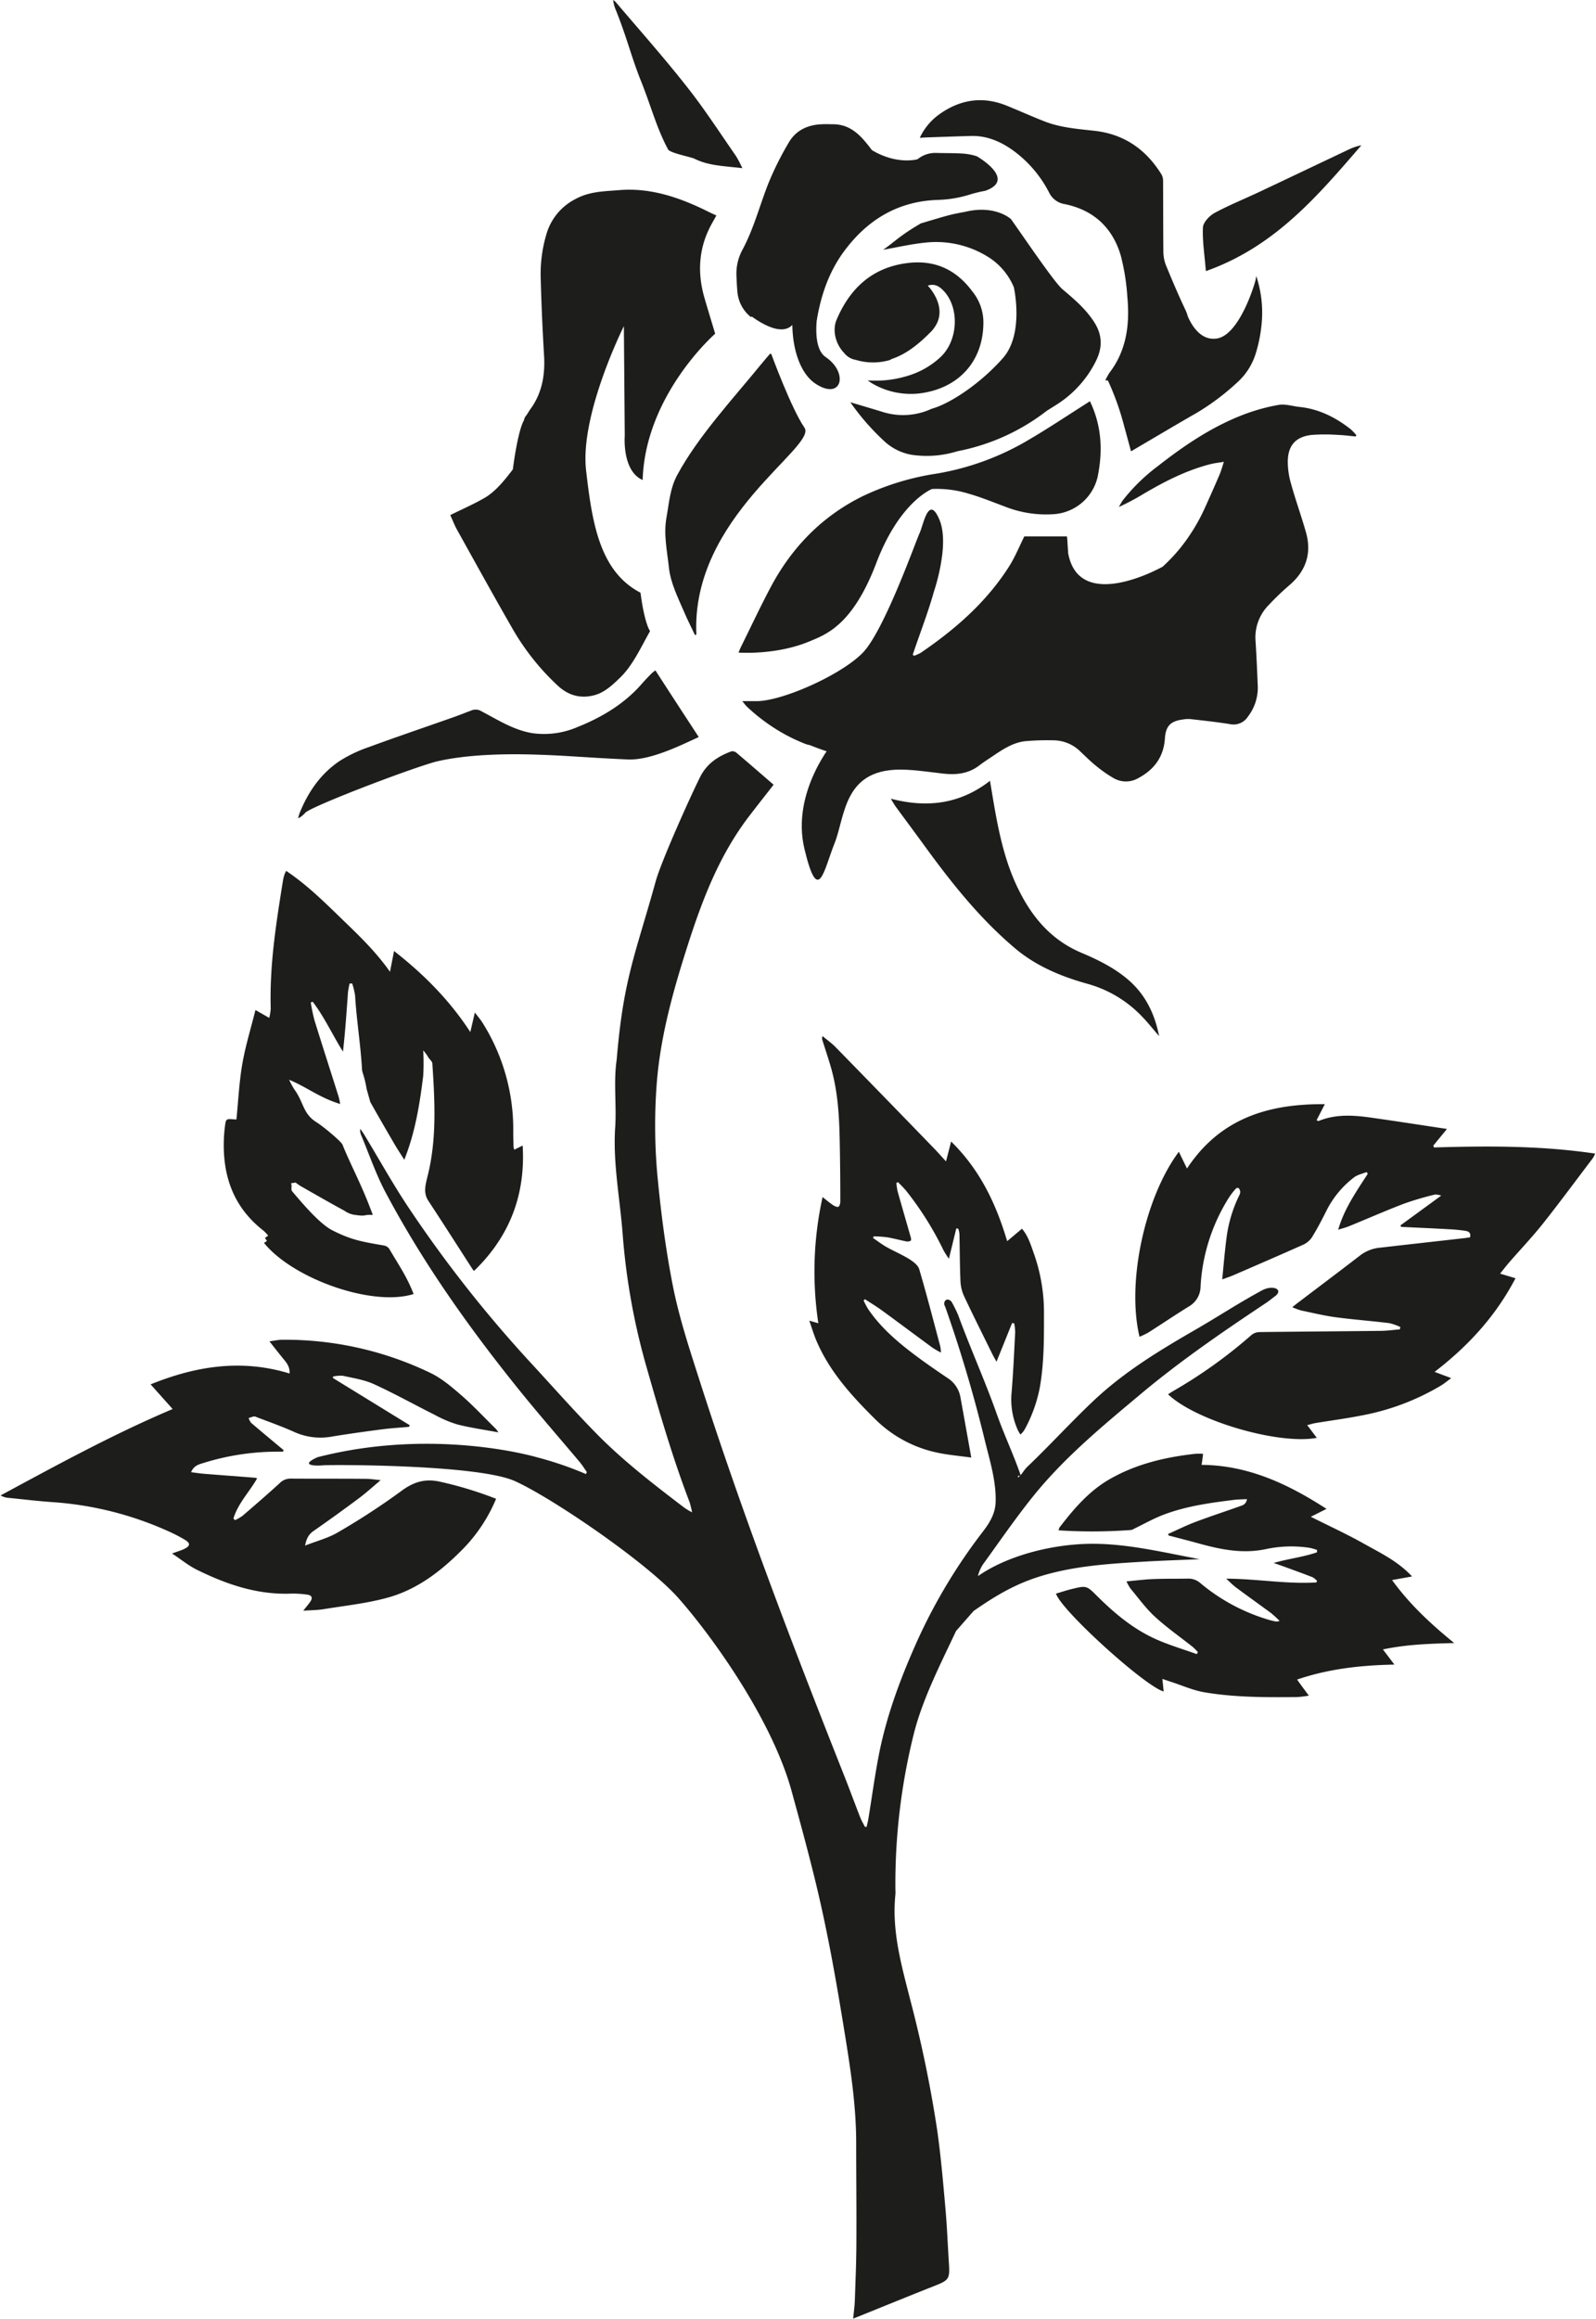 <?xml version="1.0"?>
<svg xmlns="http://www.w3.org/2000/svg" id="Layer_1" data-name="Layer 1" viewBox="0 0 543.68 790.26" width="544" height="790"><defs><style>.cls-1{fill:#1d1d1b;}</style></defs><path class="cls-1" d="M147.68,391.41c-.87-5-1.52-5.44-1.6-6.86-.47-8.34-1.86-16.69-2.35-25a23.82,23.82,0,0,0-1-4.17l-.87,0a28.25,28.25,0,0,0-.56,3c-.49,6.72-.93,13.44-1.71,20.22-3.56-5.68-6.3-11.73-10.31-17l-.67.23a61,61,0,0,0,1.26,6.07c2.67,8.63,5.46,17.22,8.17,25.84a19.24,19.24,0,0,1,.59,2.7c-7-2.12-11.15-5.64-17.4-8.26a28.54,28.54,0,0,0,1.82,3.36c3.19,4.35,2.86,8.23,7.49,11.11,2.54,1.59,8.44,6.59,8.87,7.62,3.29,8.05,6.48,13.46,10.36,24-3.62-.22-1.77.65-6.55-.1a7.82,7.82,0,0,1-3.12-1.34c-5-2.71-9.94-5.56-14.88-8.37-.64-.37-1.22-.83-1.82-1.25-.17.09-1.37.19-1.53.29.49.93-.21,2,.45,2.77,3.21,3.77,9.18,10.92,13.56,13.18,6.52,3.35,10.32,3.95,17.6,5.21a2.87,2.87,0,0,1,1.84,1.07c3.27,5.61,6,9.4,8.36,15.48-14.14,4.46-41.21-5.27-51-17.4l1-.71-.69-1c.31-.21.61-.43,1.09-.78a12.87,12.87,0,0,0-1.52-1.65c-10.51-8.13-14.2-19.13-13.54-32,.07-1.27.18-2.53.35-3.79.3-2.3.47-2.41,2.72-2.22l1.17.06c.64-6.33.93-12.66,2-18.86s2.93-12.16,4.49-18.44l4.7,2.68a18.08,18.08,0,0,0,.51-3.2c-.44-14.78,1.87-29.29,4.21-43.8a15,15,0,0,1,.47-1.84c.1-.32.28-.62.57-1.27,6.92,4.62,12.74,10.34,18.58,16s11.77,11.2,16.83,18.4c.51-2.61.93-4.73,1.39-7.08,10.07,7.87,18.88,16.68,26,27.62l1.55-6.67c1.13,1.51,2.06,2.56,2.77,3.75a68.23,68.23,0,0,1,10.32,37.12c0,1.67.06,3.34.11,5a4.08,4.08,0,0,0,.26.89l2.84-1.41c1,16.85-4.46,31-16.52,42.67-.16-.09-.3-.12-.35-.2-5.09-7.89-10.14-15.81-15.3-23.66-1.74-2.66-1-5.34-.25-8.37,3.18-12.67,2.47-25.51,1.63-38.36,0-.8-1.18-1.65-1.51-2.36a12.32,12.32,0,0,0-1.61-2.14,75,75,0,0,1,0,8.66c-1.19,9.66-2.73,19.27-6.45,28.61-1.09-1.73-2.16-3.35-3.14-5-2.85-4.88-5.69-9.76-8.45-14.68" transform="translate(-22.9 -20.18)"/><path class="cls-1" d="M534.13,454.26l5.25,1.58c-6.7,12.81-16,23-27.59,31.91l5.67,2.12c-1.34,1-2.36,1.85-3.49,2.54a82.11,82.11,0,0,1-27.4,10.26c-5.09,1-10.25,1.67-15.37,2.52-.81.13-1.59.39-2.84.7,1.24,1.63,2.25,3,3.28,4.34-13,2.44-41.23-5.78-50.73-14.85.56-.35,1.07-.69,1.59-1a165.77,165.77,0,0,0,26.92-19.26,4.53,4.53,0,0,1,2.78-.94c13.66-.17,27.32-.25,41-.41,2.25,0,4.5-.33,6.75-.51.05-.26.11-.53.16-.8a18.2,18.2,0,0,0-3.79-1.33c-6.05-.74-12.16-1.2-18.21-2-4-.54-7.9-1.49-11.84-2.32a22,22,0,0,1-3-1.11c.88-.7,1.47-1.18,2.08-1.63,7.09-5.39,14.21-10.73,21.26-16.17a13.25,13.25,0,0,1,6.85-2.51c9.42-1.09,18.86-2.13,28.28-3.2.71-.07,1.4-.2,2.13-.3.41-1.49-.46-2.05-1.54-2.21a55.19,55.19,0,0,0-5.61-.55c-5.44-.3-10.89-.54-16.34-.8l-.21-.52,13.88-10.14a6.08,6.08,0,0,0-2.18-.35,106,106,0,0,0-10.44,3.07c-6.3,2.41-12.49,5.13-18.74,7.69-1.06.44-2.19.71-3.77,1.22,2.13-7.32,6.27-13.12,10.09-19.07l-.38-.59c-1.44.58-3.07.89-4.27,1.79a32.78,32.78,0,0,0-9.65,11.81c-1.51,3-3.08,6-4.88,8.86a7.31,7.31,0,0,1-3.15,2.44c-7.83,3.5-15.7,6.89-23.56,10.3-1.05.45-2.15.8-3.74,1.4.48-4.79.83-9.16,1.39-13.51a46.14,46.14,0,0,1,4.39-15.08,2.4,2.4,0,0,0,.34-1.47c-.21-.93-.75-1.71-1.7-.63a23.58,23.58,0,0,0-2.43,3.28,63.2,63.2,0,0,0-9.37,29.8,7.92,7.92,0,0,1-4.05,6.86c-4.63,2.87-9.16,5.92-13.76,8.85a27.2,27.2,0,0,1-3,1.44c-4.44-18.41,1.75-47.41,13.41-63.06.84,1.75,1.67,3.46,2.77,5.72,11.41-17.28,28-22.09,47-21.93L471.55,402c.47.17.61.28.68.25,6.23-2.57,12.64-1.94,19-1,8.16,1.16,16.3,2.43,24.79,3.7l-4.66,5.67.24.64c18.3-.55,36.58-.64,54.94,2.09a9.54,9.54,0,0,1-.83,1.61c-5.66,7.45-11.22,15-17,22.29-3.6,4.52-7.6,8.72-11.4,13.09C536.26,451.54,535.28,452.83,534.13,454.26Z" transform="translate(-22.9 -20.18)"/><path class="cls-1" d="M420.92,543c3.07-1.37,6.09-2.88,9.24-4.07,4.95-1.88,10-3.52,15-5.3,1.09-.39,2.37-.64,2.66-2.51-1.55.08-3,.08-4.41.25-8.09,1-16.19,2.11-23.87,5-3.51,1.31-6.8,3.2-10.19,4.83a3.43,3.43,0,0,1-1,.43,177.92,177.92,0,0,1-24.77.12,4.83,4.83,0,0,1,.34-1c4.83-6.26,9.89-12.24,16.87-16.31,9.14-5.3,19.13-7.63,29.48-8.78a24.43,24.43,0,0,1,2.58,0c-.07.63-.13,1.2-.21,1.78s-.15,1.07-.29,2c15.94.12,29.59,6.58,42.59,15l-5.35,2.69c6.25,3.14,12.25,5.89,18,9.12s11.66,6,16.52,11.22l-6.82,1.23c6,8.28,13.25,15,21.19,21.46-8.26.23-16.1.45-24.3,2.18l3.91,5.17c-11.25.23-22.2,1.36-33.17,5.1,1.4,2,2.57,3.56,4,5.47a33.11,33.11,0,0,1-4,.5c-10.57.09-21.16.14-31.6-1.63-3.89-.66-7.6-2.34-11.39-3.56-.92-.3-1.83-.63-2.95-1,.16,1.56.3,2.9.44,4.28-6.24-1.66-34.8-27.47-36.72-33.35,1.8-.53,3.58-1.13,5.4-1.57,4.86-1.17,5-1.24,8.52,2.29,6.1,6.07,12.64,11.54,20.58,15,4.37,1.9,9,3.28,13.48,4.89.14-.22.28-.44.41-.66a19.06,19.06,0,0,0-1.66-1.7c-4.33-3.44-8.89-6.62-12.95-10.34-3.12-2.86-5.64-6.37-8.37-9.63a16.36,16.36,0,0,1-1.37-2.45c3.24-.29,6.21-.68,9.19-.79,3.94-.16,7.88-.08,11.82-.15a6.13,6.13,0,0,1,4.19,1.54,64.87,64.87,0,0,0,23.41,12.52c.63.18,1.27.34,1.9.47a2.83,2.83,0,0,0,1.69-.12,37,37,0,0,0-2.93-2.69c-4-2.94-8-5.79-11.93-8.71-1.07-.8-2-1.76-3.34-3,10.58.06,20.64,1.91,30.76,1.29l.21-.54a6.59,6.59,0,0,0-1.5-1.23c-3.05-1.19-6.13-2.3-9.2-3.43l-4.07-1.44c5.16-1.49,10.13-2,14.77-3.64,0-.26,0-.53,0-.79a18.69,18.69,0,0,0-2.5-.72,41.32,41.32,0,0,0-14.88.42c-7.91,1.69-15.42.17-22.95-1.92-3.4-.94-6.82-1.8-10.23-2.7C421,543.39,421,543.19,420.92,543Z" transform="translate(-22.9 -20.18)"/><path class="cls-1" d="M102.79,538.28a16.3,16.3,0,0,0,2.55-1.47c4.26-3.66,8.5-7.32,12.64-11.1a5.12,5.12,0,0,1,3.73-1.59c8.58.06,17.16,0,25.74.08,1.52,0,3,.27,5,.45-2.69,2.25-5,4.37-7.51,6.23q-7.57,5.65-15.35,11.07c-1.63,1.12-2.44,2.52-2.92,5,4-1.58,7.9-2.55,11.19-4.51a241.09,241.09,0,0,0,21.5-14c4.24-3.19,8.19-4.42,13.37-3.25A128.28,128.28,0,0,1,191.8,531a54.2,54.2,0,0,1-11,16.79c-7.49,7.67-15.85,14.21-26.31,17-7,1.89-14.31,2.66-21.49,3.83-2.12.35-4.29.34-6.94.53,1-1.3,1.72-2.11,2.33-3,1-1.4.6-2.3-1.11-2.5a33.81,33.81,0,0,0-5.41-.33c-11.5.45-22-3.16-32.08-8.13-2.88-1.42-5.42-3.53-8.47-5.54,1.87-.7,3.13-1.05,4.27-1.61,1.94-1,2-1.88.21-3a54.08,54.08,0,0,0-6-3.09,114.72,114.72,0,0,0-38.79-9.78c-5.28-.35-10.53-1-15.8-1.52a5.91,5.91,0,0,1-2.35-.8C42,519.53,61.09,509.06,81.52,500.41L74,492c15.66-6.33,31.13-8.66,47.38-3.7.19-2.54-1.32-4-2.65-5.65s-2.54-3.2-4.21-5.31c1.75-.23,3-.52,4.18-.54A114.12,114.12,0,0,1,169.19,488c3.95,1.85,7.45,4.85,10.79,7.75,4.13,3.59,7.88,7.63,11.79,11.47a12.06,12.06,0,0,1,.83,1.15c-4.85-.91-9.46-1.56-13.94-2.69a40.16,40.16,0,0,1-7.79-3.29c-6.91-3.45-13.66-7.23-20.68-10.44-3.29-1.51-7-2.07-10.6-2.87a11.44,11.44,0,0,0-3.41.27c0,.17,0,.33,0,.49l26.16,16.08c-.07.19-.15.37-.22.56-3.06.27-6.15.45-9.2.85-5.81.76-11.63,1.56-17.41,2.52a21.74,21.74,0,0,1-12.81-1.75c-4.1-1.83-8.36-3.32-12.56-4.94a1.94,1.94,0,0,0-.93-.23,16,16,0,0,0-1.78.56,5,5,0,0,0,.85,1.63c3.66,3.13,7.37,6.2,11.06,9.29l-.18.53h-2a84.84,84.84,0,0,0-25,3.81c-1.57.5-3.39.84-4.35,3.19,1.6.2,2.94.42,4.3.53,5.84.47,11.68.9,17.52,1.36a3.42,3.42,0,0,1,.69.21c-2.63,4.64-6.52,8.51-8.08,13.69Z" transform="translate(-22.9 -20.18)"/><path class="cls-1" d="M366.06,443.2l5.05-4.25c2,2.34,2.9,5.18,3.89,8a60.12,60.12,0,0,1,3.61,20.71c0,8.55.07,17.1-1.45,25.57A49.29,49.29,0,0,1,372.23,507a8.94,8.94,0,0,1-.75,1.17,12.71,12.71,0,0,1-.89.94,13.05,13.05,0,0,1-.88-1.49,25.44,25.44,0,0,1-2.19-12.29c.61-7,.9-14.06,1.27-21.1a17.65,17.65,0,0,0-.33-3l-.71-.16-5.33,13.22c-.6-1.1-1.09-1.94-1.52-2.81-3.2-6.52-6.47-13-9.56-19.59a13.76,13.76,0,0,1-1.21-5.1c-.23-5.36-.22-10.73-.35-16.1a7.77,7.77,0,0,0-.4-1.75l-.66-.1-2.53,10.34a29.29,29.29,0,0,1-1.84-2.87A108.16,108.16,0,0,0,331.6,426a40.36,40.36,0,0,0-2.79-2.92c-.17.09-.33.18-.51.26a19.29,19.29,0,0,0,.37,2.76c1.49,5.32,3.05,10.63,4.56,15.95.09.33.09,1-.07,1a2.41,2.41,0,0,1-1.44.24c-2.2-.44-4.38-1.05-6.59-1.42a41,41,0,0,0-4.58-.31l-.24.56c1.54,1,3,2.17,4.63,3.08,2.56,1.44,5.3,2.59,7.78,4.14,1.35.85,3,2.09,3.37,3.47,2.57,8.74,4.84,17.56,7.19,26.35a15.1,15.1,0,0,1,.19,2,30.35,30.35,0,0,1-2.84-1.63c-5.77-4.23-11.51-8.53-17.3-12.75-1.85-1.35-3.82-2.53-5.74-3.78l-.49.39a28.49,28.49,0,0,0,1.58,3c4,5.85,9.22,10.49,14.78,14.75,4,3.06,8.13,5.9,12.29,8.71a9.75,9.75,0,0,1,4.38,6.57c1.21,6.63,2.38,13.26,3.69,20.53-4.18-.58-7.79-.88-11.31-1.62A42.4,42.4,0,0,1,321,503.81c-8-7.93-15.52-16.18-20-26.73-.89-2.08-1.52-4.26-2.41-6.79l3.09.89a117.46,117.46,0,0,1,1.44-43c1.47,1.14,2.47,2,3.56,2.73.54.35,1.42.77,1.84.55s.65-1.18.65-1.81c0-6.93-.07-13.87-.21-20.8-.16-8.33-.64-16.63-2.94-24.7-.92-3.22-2-6.39-3-9.59a1.7,1.7,0,0,1,.11-1.24c1.47,1.23,3.05,2.35,4.39,3.71q16.85,17.24,33.6,34.54c1.28,1.32,2.49,2.71,4.09,4.44.63-2.45,1.12-4.35,1.74-6.78C356.79,418.89,362.24,430.38,366.06,443.2Z" transform="translate(-22.9 -20.18)"/><path class="cls-1" d="M417.86,373.3c-2-2.27-3.83-4.64-5.93-6.78a40.53,40.53,0,0,0-18.37-11c-8-2.22-15.66-5.25-22.41-10.23-1.54-1.13-3-2.39-4.43-3.66-11.17-9.83-20.3-21.43-29-33.4-3.19-4.38-6.43-8.72-9.63-13.09-.54-.74-1-1.56-1.7-2.75,12.33,3.22,23.56,1.87,33.81-6.09.47,2.76.85,5.11,1.25,7.45,1.74,10.16,3.85,20.22,8.45,29.54,4.72,9.6,11.28,17.32,21.48,21.62,6.08,2.57,12.05,5.53,17,10.13C413.63,360,416.49,366.29,417.86,373.3Z" transform="translate(-22.9 -20.18)"/><path class="cls-1" d="M260.9,271.38c-6.64,3.06-16.62,8-24.28,7.64-14.62-.66-20.58-1.34-32-1.67-7.3-.21-22.2-.33-33.67,2.5-10.64,3.07-42.44,15.31-44.24,17.36a7.53,7.53,0,0,1-2.4,1.88,15.09,15.09,0,0,1,.48-1.75c2.82-7,7-13.29,13.6-17.76a47.27,47.27,0,0,1,10.14-4.82c9.59-3.53,19.29-6.8,28.94-10.21,2-.71,4-1.52,6-2.27a3.73,3.73,0,0,1,3.4.35c5.48,2.87,10.78,6.3,17.11,7.4a28.75,28.75,0,0,0,15.6-2.07c8.61-3.44,16.26-8.13,22.15-15,1-1.12,2-2.17,3.05-3.23a13.6,13.6,0,0,1,1.34-1.07C251,256.23,255.89,263.72,260.9,271.38Z" transform="translate(-22.9 -20.18)"/><path class="cls-1" d="M275.76,77.5c-6-.75-11.36-.75-16.31-3.22-1.18-.59-8.34-1.94-9-3.16-4.12-7.69-5.75-14.77-9.68-24.41-3.14-8.16-4.3-13.42-8.06-22.92a12.23,12.23,0,0,1-1-3.61,4.74,4.74,0,0,1,.85.67C240.78,30.52,249.2,40,257,49.93c5.92,7.49,11.11,15.55,16.58,23.4A37.27,37.27,0,0,1,275.76,77.5Z" transform="translate(-22.9 -20.18)"/><path class="cls-1" d="M433.81,112.58c-.44-5.61-1.22-10.28-1-14.9.1-1.75,2.26-4,4-4.94,5-2.69,10.22-4.79,15.33-7.2,10.11-4.77,20.21-9.59,30.32-14.37a17.43,17.43,0,0,1,4.37-1.47C472,86.86,457.36,104.26,433.81,112.58Z" transform="translate(-22.9 -20.18)"/><path class="cls-1" d="M307,62.53c-1.37,0-2.74-.08-4.11,0-4.87.17-8.93,2.08-11.37,6.35a105,105,0,0,0-6.86,13.76c-3,7.57-5,15.52-8.89,22.72a17.08,17.08,0,0,0-2,9.19c.08,1.64.13,3.28.3,4.92a12.27,12.27,0,0,0,4.64,8.79c3.76-3.27,5.78-8,10.16-10.88,0,.07,0,.12,0,.19l1.74-3.71c-.11-4.78,0-9.56.25-14.34a63.33,63.33,0,0,1,1-7.64c.34-2,1.23-3.67,3.29-4.37a4.78,4.78,0,0,0,3.22-3.8c.41-1.88.77-3.76,1.26-5.6a7.57,7.57,0,0,1,6.94-6c3.37-.33,6.76-.27,10.14-.39l3.38-.17C316.51,66.75,313.06,62.7,307,62.53Z" transform="translate(-22.9 -20.18)"/><path class="cls-1" d="M354.22,119.55c-5.72-7.75-13.27-11-22.74-9.64-11.71,1.66-19.13,8.75-23.59,19.27-1.54,3.65-.27,8.32,2.5,11.2a6.46,6.46,0,0,0,3.95,2.44l.06,0a20.3,20.3,0,0,0,10.91.27,4.23,4.23,0,0,0,1.43-.58c5-1.66,9.24-5.12,13.37-9.3a8.52,8.52,0,0,0,1-1.21c5.25-7-2.13-14.47-2.13-14.47,2.12-.67,3.66-.1,5.46,1.82,5.48,5.84,4.89,17.06-1.21,22.63A28.14,28.14,0,0,1,333,148a37.06,37.06,0,0,1-14.5,1.82,17.76,17.76,0,0,0,1.72,1.15,26.12,26.12,0,0,0,15.73,3.32c13.56-1.58,22.17-11.06,22-24.62A16.72,16.72,0,0,0,354.22,119.55Z" transform="translate(-22.9 -20.18)"/><path class="cls-1" d="M308.2,78.25S303,99.72,296.62,112.7s-4.65,32.69,4.26,38.37,11.13-3.93,3.26-9.22c-6.3-4.24-1.89-23.9,2-29.64s10.82-23.62,10.82-23.62Z" transform="translate(-22.9 -20.18)"/><path class="cls-1" d="M355.71,73.44a20,20,0,0,0-5-.93c-3-.18-6-.11-9-.21a9.62,9.62,0,0,0-6.22,2.16c-1,.73-1.91,1.47-2.82,2.26A17.46,17.46,0,0,1,322,80.9a25.66,25.66,0,0,1-13.83-2.65c0,4.41,0,8.35,0,12.28A38.89,38.89,0,0,1,305,105.68,104.25,104.25,0,0,0,300.53,118a23.82,23.82,0,0,0,0,13.37c.35-1.37.64-2.3.82-3.26,1.43-7.78,4-15.13,8.61-21.61,8-11.16,18.6-17.76,32.53-18.19a40.7,40.7,0,0,0,10.93-1.85,43.05,43.05,0,0,1,5.13-1.24C369.58,81.38,355.73,73.45,355.71,73.44Z" transform="translate(-22.9 -20.18)"/><path class="cls-1" d="M451,114.29c-.09.42-.16.83-.23,1.25,0-.07,0-.08,0,0-.24,1.23-5.41,18.7-13.15,20-5.41.89-8.54-4.26-9.94-7.45a14.58,14.58,0,0,0-.89-2.4c-2.38-5-4.56-10.16-6.67-15.3a13,13,0,0,1-.8-4.64c-.09-8-.05-16-.1-24a4.45,4.45,0,0,0-.56-2.15c-5.31-8.53-12.75-13.74-22.93-14.85-5.75-.63-11.58-1.08-17-3.22-4.33-1.69-8.56-3.61-12.87-5.35-8.31-3.36-16.06-2.05-23.19,3.14a20.54,20.54,0,0,0-6.4,7.82l2.51-.13c5-.17,9.95-.35,14.92-.49,5.32-.14,9.94,1.8,14.2,4.81a40.63,40.63,0,0,1,12.43,14.42,7.14,7.14,0,0,0,5.37,4c9.79,2,16.3,8,19.1,17.56a74.27,74.27,0,0,1,2.23,14c.87,9.33-.2,18.27-6.15,26a19.56,19.56,0,0,0-1.35,2.52,4.72,4.72,0,0,0,.86,0A90.78,90.78,0,0,1,405.57,164l2.72,10c7.68-4.5,15-8.87,22.39-13.1a82.41,82.41,0,0,0,13.75-10.31,21.93,21.93,0,0,0,6.4-10,48.92,48.92,0,0,0,1.91-9.27A39.65,39.65,0,0,0,451,114.29Z" transform="translate(-22.9 -20.18)"/><path class="cls-1" d="M335.5,74.46s-6.9,2-15.39-3-15.25-5.62-15.25-5.62L294.62,72.3,287,91.14l-3.33,13-6.52,22.5S288,136,292.8,130.94s12.06-18.36,12.06-18.36L316,86.17l16.63-2.66Z" transform="translate(-22.9 -20.18)"/><path class="cls-1" d="M395.79,130.06c-2.86-4.52-6.87-7.91-10.89-11.31-2.68-2.25-12.62-16.93-17.52-23.87,0,0-5.28-5-15.61-2.51-5,.92-5,.92-15.13,3.94-7.49,4.37-9.1,6.44-12.88,9,4.74-.82,9.7-2,14.72-2.47a33.47,33.47,0,0,1,21.33,5.06,22.29,22.29,0,0,1,8.53,10.2c.24,1.11,3.34,16.09-3.72,24.12-7.34,8.33-17.41,15.19-23.85,17.14a9.78,9.78,0,0,0-1.42.56,23.2,23.2,0,0,1-15.39.77c-3.78-1.17-7.58-2.28-11.37-3.41a81.28,81.28,0,0,0,11.52,13.22,18.25,18.25,0,0,0,9.42,4.69,35.16,35.16,0,0,0,15.56-1.22h0a71.88,71.88,0,0,0,30.36-13.69.39.39,0,0,0,.1-.08l3.37-2.12a37,37,0,0,0,13.44-14.93C398.63,138.54,398.48,134.3,395.79,130.06Z" transform="translate(-22.9 -20.18)"/><path class="cls-1" d="M483.09,166.39c-5.14-4-10.8-6.84-17.38-7.52-2.38-.25-4.85-1.09-7.11-.69a65.69,65.69,0,0,0-12.14,3.38c-10.72,4.13-20.13,10.52-29.12,17.56a63.16,63.16,0,0,0-11.73,11.43c-.57.76-1,1.62-1.48,2.43a82.21,82.21,0,0,0,8.43-4.48c7.23-4.25,14.66-8.06,22.86-10.14,1.34-.34,2.74-.48,4.53-.78-.58,1.75-.92,3.07-1.45,4.31q-2.49,5.79-5.1,11.54a63.32,63.32,0,0,1-8.52,13.78,59,59,0,0,1-5.81,6.11c-1.28.71-28.51,15.63-32.22-4.62-.09-1.39-.17-2.77-.26-4.15,0-.48-.1-1-.16-1.56H371.91c-1.71,3.43-3.17,7.08-5.24,10.32-7.73,12.12-18.33,21.37-30.11,29.38a12.82,12.82,0,0,1-2.27,1l-.42-.38c2.39-7.17,5.18-14.22,7.21-21.49a67,67,0,0,0,2.84-12.61c.49-4.19.45-8.64-1-12-3.67-8.66-5.45,2-6.72,4.67s-12,33.06-19.3,40.69-28,16.83-36.65,16.57h-4.52c.77.91,1.14,1.46,1.61,1.9a63.79,63.79,0,0,0,11.75,8.76h0a60.81,60.81,0,0,0,7.87,3.81,8.22,8.22,0,0,0,1.81.52,84.32,84.32,0,0,0,13.75,4.28,30.59,30.59,0,0,0-3.9,5,20,20,0,0,0-3.09,14l.48.11a25.19,25.19,0,0,0,.51-2.56c.55-6.57,3.89-10.74,10.38-12a46.32,46.32,0,0,1,10.91-.74c5.35.24,10.68.92,16,1.57,4.62.57,8.94.2,12.78-2.76,1.6-1.23,3.32-2.3,5-3.44,3.23-2.18,6.57-4.3,10.49-4.78a84.92,84.92,0,0,1,9.84-.31,13.18,13.18,0,0,1,9.28,4c1.71,1.61,3.38,3.28,5.22,4.75a44.52,44.52,0,0,0,5.9,4.12,8.39,8.39,0,0,0,8.47,0c5.4-2.89,8.64-7.23,9.05-13.5.29-4.26,1.9-5.92,6.14-6.47a9.68,9.68,0,0,1,2.45-.15c4.51.51,9,1,13.5,1.71a5.84,5.84,0,0,0,6.24-2.57,16.09,16.09,0,0,0,3.34-10.25c-.22-5.25-.43-10.5-.78-15.75a15.62,15.62,0,0,1,4.57-12.06,86.57,86.57,0,0,1,7-6.71c5.63-4.85,7.67-10.81,5.64-18-1.58-5.56-3.55-11-5.1-16.6a26.91,26.91,0,0,1-1.1-7.71c.12-5.42,2.78-8.3,8.15-8.9a63,63,0,0,1,9,0c2,.07,4,.35,6,.53.07-.15.15-.3.23-.44A17.69,17.69,0,0,0,483.09,166.39Z" transform="translate(-22.9 -20.18)"/><path class="cls-1" d="M307.23,272.52s-15,17.33-10.29,37,6.56,7.33,10.29-2,2.92-25.94,24-25S346,265.85,346,265.85,308.5,265.85,307.23,272.52Z" transform="translate(-22.9 -20.18)"/><path class="cls-1" d="M274.46,242.54" transform="translate(-22.9 -20.18)"/><path class="cls-1" d="M394.27,156.92l-1.54,1c-6.29,4-12.48,8.13-18.89,11.9a91.11,91.11,0,0,1-31.64,11.75,89.85,89.85,0,0,0-25.34,7.69c-13.91,6.84-24.23,17.47-31.46,31.09-3.56,6.71-6.78,13.6-10.16,20.41-.22.45-.4.93-.78,1.83,0,0,12.76,1,24.32-3.86,5.76-2.4,14.67-5.66,22.66-26.66,7.89-20.77,18.73-25.14,19-25.23a36.76,36.76,0,0,1,12.22,1.52c4.25,1.2,8.37,2.89,12.52,4.43a38.11,38.11,0,0,0,17.18,2.6,16.46,16.46,0,0,0,14.54-12.66C398.71,173.88,398.31,165.28,394.27,156.92Z" transform="translate(-22.9 -20.18)"/><path class="cls-1" d="M296.94,165.93c-4.5-6.5-11.31-25.1-11.31-25.1l-.4-.1c-.89,1.05-1.82,2.08-2.69,3.15-9.57,11.77-21.89,25-29,38.24-2.47,4.62-2.73,9.38-3.67,14.6-1,5.66.26,11.35.87,17,.55,5.11,3.1,10.24,5.16,15,1.14,2.67,2.46,5.27,3.71,7.9l.48-.18C258.2,196.33,301.45,172.43,296.94,165.93Z" transform="translate(-22.9 -20.18)"/><path class="cls-1" d="M452.89,460c-8.21,4.47-13.93,8.3-22,13-12.88,7.43-25.12,14.79-35.92,25.1-7.37,7-14.74,15.05-22.12,22.07-.71.67-1.46,1.89-2.26,2.85a.47.47,0,0,0,0-.24c-2.33-6.77-5.55-13.58-7.95-20.32-4-11.38-9.14-22.73-13.29-34.07a46,46,0,0,0-2.29-4.61c-1.79-1.75-3.08.27-2.14,1.74a469.09,469.09,0,0,1,13.48,45.4c1.71,7,4,14.17,3.72,21.37-.17,3.92-2.16,7.08-4.42,10a188.56,188.56,0,0,0-22,36.47c-5.78,12.79-10.74,25.87-13.42,39.68-1.38,7.14-2.35,14.36-3.53,21.54-.16.95-.41,1.88-.61,2.83l-.58,0c-.55-1.11-1.2-2.17-1.64-3.31-1.89-4.84-3.67-9.71-5.59-14.54-17.61-44.42-34.65-89-49.24-134.56-3.4-10.62-6.91-21.21-9.06-32.19-2.28-11.61-3.84-23.31-5-35.07a188.8,188.8,0,0,1-.42-34.12c1.28-15.83,5.59-31.24,10.43-46.36,5.1-15.94,10.87-31.05,21.12-44.42,2.66-3.47,5.37-6.9,8.26-10.61-4.3-3.71-8.47-7.34-12.68-10.91a2.14,2.14,0,0,0-1.71-.47c-4.56,1.7-8.36,4.13-10.69,8.8-3.24,6.47-13.2,28.6-15.12,35.5-6.95,25.09-11,33.12-13.3,60.78-1.13,7.68,0,15.42-.52,23.17-.79,12,1.61,24.07,2.54,36.1a227,227,0,0,0,7.87,44.51c4.48,15.72,9,31.41,14.84,46.71.43,1.13.64,2.33,1,3.79-.59-.3-.84-.41-1.07-.55-.65-.41-1.31-.79-1.92-1.26-10.19-7.78-20.36-15.61-29.37-24.74-7.65-7.76-14.86-15.94-22.25-23.95a431.66,431.66,0,0,1-42.15-53.46c-5.34-8-10-16.44-15-24.67-.43-.71-.92-1.38-1.38-2.07a3.63,3.63,0,0,0,.22,2c2.77,6.6,5.07,13.44,8.42,19.73,12.68,23.85,28.24,45.81,45.15,66.82,6.83,8.49,14,16.69,21,25,.9,1.07,1.63,2.28,2.44,3.43l-.3.68a118.48,118.48,0,0,0-16.83-5.75s-34.65-10.27-74.65,0c-6.75,3-.12,3,1.88,2.77s52.62-.37,65.37,5.38,45,27.75,55.75,39.87S286,606,292.72,631.21c2.86,10.4,5.69,20.8,8.22,31.28,4.24,17.6,7.29,35.45,10.16,53.33,1.86,11.57,3.49,23.16,3.48,34.92,0,11,.13,22,.07,33,0,6.84-.3,13.68-.53,20.53-.07,2-.37,4-.58,6.15l1.54-.61c8.62-3.47,17.21-7,25.86-10.41,5.39-2.13,5.61-2.36,5.23-8.28-.4-6.23-.63-12.47-1.2-18.68-.77-8.72-1.53-17.46-2.75-26.12A424.78,424.78,0,0,0,333,701.71c-3-11.77-6.34-23.47-5.05-35.84a14.94,14.94,0,0,0,0-1.64,210.76,210.76,0,0,1,6.29-53.17c3-11.92,9.14-23.81,14.39-35l6-6.84c7.95-5.51,14.69-9.48,23.91-12.16,11.1-3.24,22.61-3.94,34.08-4.63,6.36-.38,12.72-.57,19.08-.85-12.65-2.35-25.41-5.53-38.23-5.22s-27.56,4.14-37.38,11a12.56,12.56,0,0,1,1.71-4c5.69-7.84,11.17-15.85,17.24-23.37,10.58-13.11,23.56-23.8,36.4-34.56,13.47-11.3,28-21.27,42.62-31,1.24-.82,2.4-1.78,3.6-2.67C460.18,459.56,456.57,458,452.89,460Zm-83.06,63.77c-.37-.85.31-.53.61-.63A7.37,7.37,0,0,1,369.83,523.74Z" transform="translate(-22.9 -20.18)"/><path class="cls-1" d="M265.28,96.54l1.63-2.92c-1.1-.51-2.07-.93-3-1.41-9.67-4.8-19.53-8.09-30-7.24-5.13.42-10.3.41-15.1,3.08A19.44,19.44,0,0,0,209,99.87a47.24,47.24,0,0,0-2,14.66q.35,13.38,1.15,26.74c.44,7-.84,13.14-4.62,18.31-.54.73-1,1.61-1.52,2.3a3,3,0,0,0-.69,1.5c-2.21,3.8-3.81,16.79-3.81,16.79-3,3.92-6,7.63-9.76,9.78s-7.61,3.82-11.57,5.78c.78,1.71,1.46,3.5,2.35,5.09,6.34,11.39,12.64,22.82,19.12,34.07a82.71,82.71,0,0,0,15,18.81c3.89,3.69,8.19,4.66,12.83,3.37,3.29-.91,6-3.39,8.56-5.9,4.37-4.19,7.05-10.23,10.26-15.89,0,0-1.85-2.3-3.26-13.09-13.91-7.24-16.5-23.69-18.56-41.78-2.16-19,12.89-49.07,12.89-49.07l.3,37.33s-1,12,6.1,15.11c.88-29.09,24.73-49.86,24.73-49.86-1.27-4.24-2.51-8.24-3.67-12.27C260.26,112.73,261,104.33,265.28,96.54Z" transform="translate(-22.9 -20.18)"/></svg>
